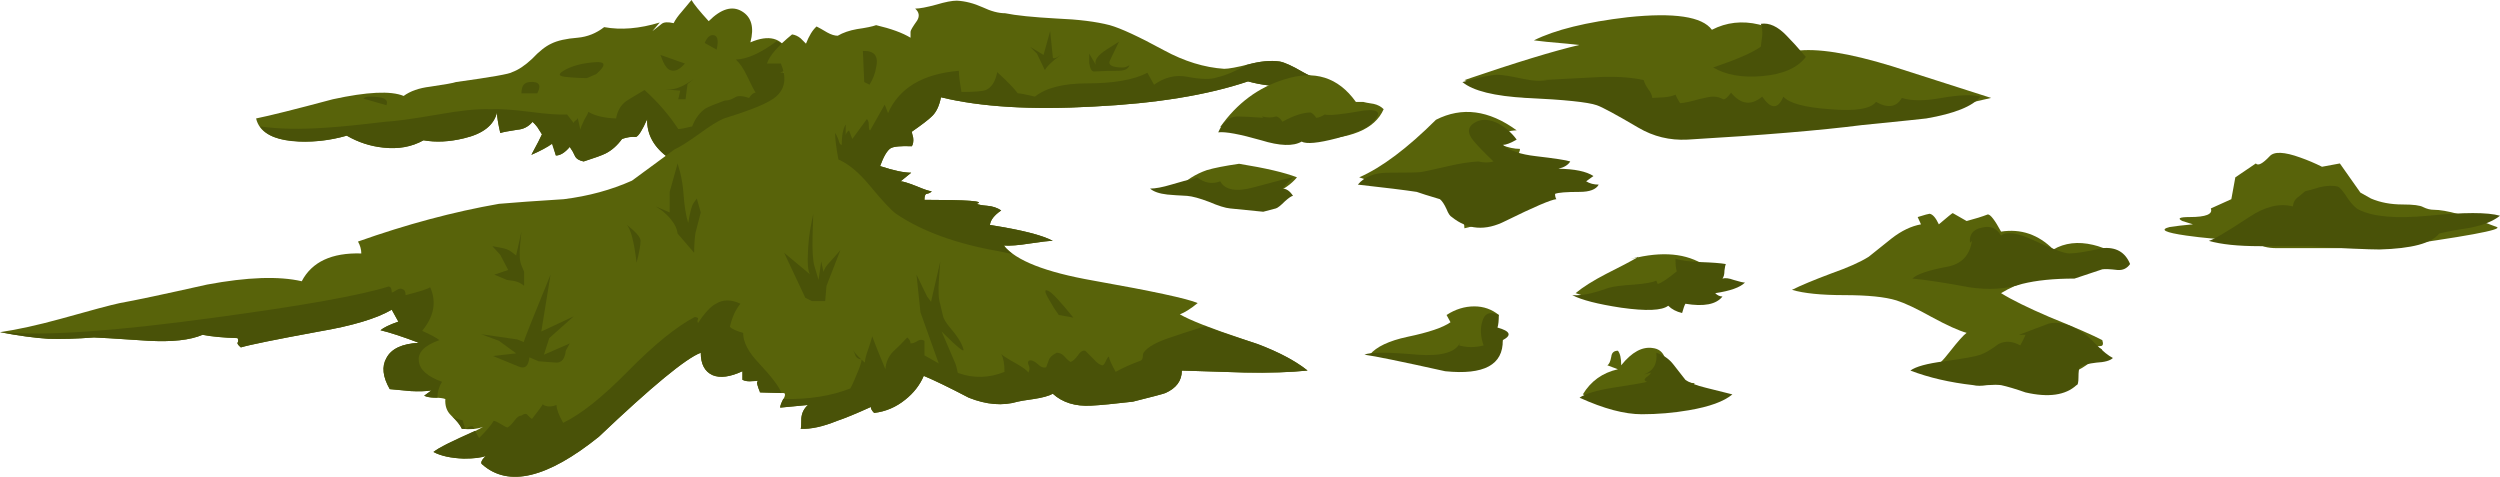 <?xml version="1.0" encoding="iso-8859-1"?>
<!-- Generator: Adobe Illustrator 15.1.0, SVG Export Plug-In . SVG Version: 6.00 Build 0)  -->
<!DOCTYPE svg PUBLIC "-//W3C//DTD SVG 1.1//EN" "http://www.w3.org/Graphics/SVG/1.1/DTD/svg11.dtd">
<svg version="1.1" id="FlashAICB" xmlns="http://www.w3.org/2000/svg" xmlns:xlink="http://www.w3.org/1999/xlink" x="0px" y="0px"
	 width="188.9px" height="36.05px" viewBox="0 0 188.9 36.05" style="enable-background:new 0 0 188.9 36.05;" xml:space="preserve"
	>
<g>
	<path style="fill-rule:evenodd;clip-rule:evenodd;fill:#58630A;" d="M56.05,0.85C56.783,1.283,57,2.066,56.7,3.2
		c1.4-0.6,2.35-0.35,2.85,0.75C59.9,4.721,59.784,5.237,59.2,5.5c0.172-0.005,0.322,0.012,0.45,0.05
		c0.233,0.033,0.717,0.25,1.45,0.65c-0.3,0.066-0.65,0.3-1.05,0.7c-0.5,0.433-0.866,0.7-1.1,0.8c0.533,0.033,1.4,0.35,2.6,0.95
		c-1.066,0.867-2.767,1.067-5.1,0.6c-1.667-0.3-2.717,0.55-3.15,2.55c-0.2,0.1-0.3,0.033-0.3-0.2c0.033-0.233,0.05-0.4,0.05-0.5
		c-0.5,1.433-1.333,1.716-2.5,0.85c-1.133-0.8-1.683-1.783-1.65-2.95c-0.367,0.833-0.65,1.283-0.85,1.35
		c-0.333-0.034-0.683,0.017-1.05,0.15c-0.367,0.5-0.783,0.867-1.25,1.1c-0.267,0.133-0.816,0.333-1.65,0.6
		c-0.333-0.067-0.55-0.2-0.65-0.4c-0.1-0.233-0.233-0.467-0.4-0.7c-0.366,0.433-0.717,0.65-1.05,0.65l-0.25-0.9
		c-0.367,0.267-0.9,0.55-1.6,0.85c0.433-0.8,0.7-1.317,0.8-1.55c-0.134-0.2-0.25-0.383-0.35-0.55c-0.267-0.333-0.4-0.45-0.4-0.35
		c-0.3,0.333-0.667,0.517-1.1,0.55c-0.667,0.1-1.1,0.184-1.3,0.25c-0.167-0.733-0.25-1.25-0.25-1.55
		c-0.233,0.967-1.066,1.617-2.5,1.95c-1.1,0.267-2.116,0.316-3.05,0.15c-0.9,0.5-1.917,0.683-3.05,0.55
		c-0.967-0.1-1.884-0.4-2.75-0.9c-1.4,0.4-2.75,0.533-4.05,0.4c-1.633-0.133-2.567-0.7-2.8-1.7c1-0.2,2.933-0.684,5.8-1.45
		c2.6-0.566,4.383-0.65,5.35-0.25c0.5-0.367,1.167-0.6,2-0.7c1.133-0.167,1.783-0.283,1.95-0.35c2.667-0.367,4.083-0.617,4.25-0.75
		c0.466-0.167,0.966-0.5,1.5-1c0.533-0.567,1.017-0.95,1.45-1.15c0.467-0.233,1.133-0.383,2-0.45c0.733-0.067,1.4-0.333,2-0.8
		c1.267,0.233,2.667,0.117,4.2-0.35L49.3,2.35L50,1.8c0.167-0.133,0.467-0.15,0.9-0.05c0.133-0.267,0.333-0.55,0.6-0.85
		c0.467-0.567,0.717-0.867,0.75-0.9c0.167,0.3,0.6,0.833,1.3,1.6C54.483,0.667,55.316,0.417,56.05,0.85z"/>
	<path style="fill-rule:evenodd;clip-rule:evenodd;fill:#495208;" d="M56.45,5.75C56.184,5.184,55.9,4.767,55.6,4.5
		c0.867-0.033,1.9-0.5,3.1-1.4c0.566,0.267,0.883,0.667,0.95,1.2c0.067,0.567-0.167,0.967-0.7,1.2c0.333-0.033,0.65,0,0.95,0.1
		c0.133,0.067,0.534,0.267,1.2,0.6c-0.3,0.066-0.65,0.3-1.05,0.7c-0.5,0.433-0.866,0.7-1.1,0.8c0.533,0.033,1.4,0.35,2.6,0.95
		c-1.066,0.867-2.767,1.067-5.1,0.6c-1.667-0.3-2.717,0.55-3.15,2.55c-0.2,0.1-0.3,0.033-0.3-0.2c0.033-0.233,0.05-0.4,0.05-0.5
		c-0.5,1.433-1.333,1.716-2.5,0.85c-1.133-0.8-1.683-1.783-1.65-2.95c-0.367,0.833-0.65,1.283-0.85,1.35
		c-0.333-0.034-0.683,0.017-1.05,0.15c-0.367,0.5-0.783,0.867-1.25,1.1c-0.267,0.133-0.816,0.333-1.65,0.6
		c-0.333-0.067-0.55-0.2-0.65-0.4c-0.1-0.233-0.233-0.467-0.4-0.7c-0.366,0.433-0.717,0.65-1.05,0.65l-0.3-0.9
		c-0.367,0.267-0.884,0.55-1.55,0.85c0.433-0.8,0.7-1.317,0.8-1.55c-0.134-0.2-0.25-0.383-0.35-0.55c-0.267-0.333-0.4-0.45-0.4-0.35
		c-0.3,0.333-0.667,0.517-1.1,0.55c-0.667,0.1-1.1,0.184-1.3,0.25c-0.167-0.733-0.25-1.25-0.25-1.55
		c-0.233,0.967-1.066,1.617-2.5,1.95c-1.1,0.267-2.116,0.316-3.05,0.15c-0.9,0.5-1.917,0.683-3.05,0.55
		c-0.967-0.1-1.884-0.4-2.75-0.9c-1.167,0.333-2.367,0.483-3.6,0.45c-1.5-0.067-2.483-0.45-2.95-1.15
		c1.367,0.2,3.017,0.233,4.95,0.1c1.066-0.067,2.566-0.216,4.5-0.45c0.733-0.033,2.066-0.217,4-0.55c1.667-0.3,2.983-0.433,3.95-0.4
		c0.7-0.033,1.7,0.033,3,0.2c1.267,0.167,2.2,0.233,2.8,0.2l0.5,0.65c0-0.066,0.05-0.133,0.15-0.2s0.15-0.133,0.15-0.2l0.2,0.9
		c0.033-0.167,0.133-0.417,0.3-0.75c0.2-0.333,0.3-0.533,0.3-0.6c0.5,0.3,1.2,0.467,2.1,0.5c0.1-0.567,0.35-1,0.75-1.3
		c0.033-0.033,0.5-0.317,1.4-0.85c1,0.9,1.85,1.884,2.55,2.95c0.167,0,0.517-0.066,1.05-0.2c0.233-0.6,0.567-1.05,1-1.35
		c0.233-0.134,0.717-0.333,1.45-0.6c0.267,0,0.533-0.083,0.8-0.25c0.2-0.133,0.55-0.117,1.05,0.05C56.767,7.133,56.934,7,57.1,7
		C57,6.867,56.783,6.45,56.45,5.75z"/>
	<path style="fill-rule:evenodd;clip-rule:evenodd;fill:#58630A;" d="M70.75,0.35c0.667-0.2,1.184-0.3,1.55-0.3
		c0.634,0.033,1.283,0.2,1.95,0.5c0.633,0.3,1.2,0.45,1.7,0.45c0.8,0.167,2.1,0.3,3.9,0.4c1.633,0.067,2.966,0.233,4,0.5
		c0.833,0.233,2.2,0.867,4.1,1.9C89.483,4.633,91,5.1,92.5,5.2c0.333,0,0.967-0.117,1.9-0.35c0.866-0.233,1.633-0.3,2.3-0.2
		c0.366,0.067,0.95,0.333,1.75,0.8c0.7,0.4,1.333,0.6,1.899,0.6c-0.732,0.3-1.699,0.467-2.899,0.5c-1.134,0-2.184-0.133-3.15-0.4
		c-3.066,1.034-6.95,1.667-11.65,1.9c-4.7,0.267-8.55,0.033-11.55-0.7c-0.133,0.667-0.367,1.15-0.7,1.45
		c-0.233,0.233-0.733,0.617-1.5,1.15c0,0.066,0.034,0.217,0.1,0.45c0.033,0.267,0,0.483-0.1,0.65c-0.833-0.033-1.367,0.017-1.6,0.15
		c-0.267,0.167-0.533,0.616-0.8,1.35c1,0.333,1.783,0.5,2.35,0.5l-0.8,0.65c0.167,0,0.55,0.116,1.15,0.35
		c0.633,0.267,1.033,0.4,1.2,0.4c-0.067,0.1-0.2,0.167-0.4,0.2c-0.1,0.034-0.15,0.183-0.15,0.45c3.3,0,4.617,0.1,3.95,0.3
		c0.134,0.067,0.4,0.117,0.8,0.15s0.75,0.15,1.05,0.35c-0.533,0.367-0.817,0.733-0.85,1.1c2.367,0.367,3.95,0.767,4.75,1.2
		c-0.3,0-0.883,0.066-1.75,0.2c-0.833,0.133-1.483,0.183-1.95,0.15c0.9,1.134,3.15,2.017,6.75,2.65c4.5,0.8,7.133,1.366,7.9,1.7
		c-0.533,0.433-0.983,0.717-1.35,0.85c0.733,0.434,2.35,1.066,4.85,1.9c2.133,0.699,3.733,1.482,4.8,2.35
		c-1.3,0.133-2.883,0.184-4.75,0.15c-2.1-0.067-3.683-0.117-4.75-0.15c0,0.767-0.417,1.333-1.25,1.7
		c-0.167,0.066-0.983,0.283-2.45,0.649c-1.434,0.167-2.483,0.268-3.15,0.301c-1.2,0.066-2.167-0.233-2.9-0.9
		c-0.3,0.167-0.783,0.3-1.45,0.4c-0.7,0.1-1.1,0.166-1.2,0.199c-1.133,0.334-2.367,0.233-3.7-0.3c-1.467-0.767-2.6-1.316-3.4-1.649
		c-0.3,0.699-0.767,1.3-1.4,1.8c-0.7,0.566-1.483,0.899-2.35,1c-0.167-0.167-0.25-0.317-0.25-0.45c-1.1,0.5-1.95,0.85-2.55,1.05
		c-1.066,0.434-1.983,0.634-2.75,0.601c0.033-0.067,0.05-0.334,0.05-0.801c0.033-0.399,0.2-0.732,0.5-1l-2.1,0.2
		c0-0.133,0.083-0.35,0.25-0.649c0.133-0.233,0.15-0.384,0.05-0.45l-1.85-0.05c0.034,0.033,0-0.084-0.1-0.351
		c-0.113-0.312-0.104-0.495,0.025-0.55c-0.172,0.033-0.331,0.05-0.475,0.05c-0.3,0.033-0.55,0-0.75-0.1v-0.65
		c-0.934,0.434-1.684,0.533-2.25,0.3c-0.6-0.267-0.9-0.833-0.9-1.699c-1.134,0.433-3.7,2.55-7.7,6.35
		c-3.9,3.133-6.833,3.833-8.8,2.1c-0.167-0.1-0.083-0.316,0.25-0.649c-0.333,0.133-0.884,0.2-1.65,0.2
		c-0.967-0.033-1.733-0.2-2.3-0.5c0.4-0.301,1.033-0.634,1.9-1c0.967-0.434,1.583-0.733,1.85-0.9c-0.434,0.167-0.967,0.217-1.6,0.15
		c-0.1-0.233-0.383-0.584-0.85-1.051c-0.3-0.3-0.433-0.699-0.4-1.199c-0.167-0.067-0.433-0.101-0.8-0.101
		c-0.333,0-0.6-0.05-0.8-0.149l0.55-0.4c-0.434,0.066-0.95,0.083-1.55,0.05c-0.7-0.066-1.233-0.116-1.6-0.149
		c-0.534-0.934-0.617-1.717-0.25-2.351c0.366-0.7,1.183-1.083,2.45-1.149c-1.233-0.467-2.2-0.783-2.9-0.95
		c0.233-0.2,0.684-0.417,1.35-0.65L29.6,23.4c-1.133,0.666-2.967,1.217-5.5,1.649c-3.267,0.601-5.233,1-5.9,1.2
		c-0.2-0.167-0.284-0.283-0.25-0.35c0.066-0.101,0.066-0.217,0-0.351c-1.067-0.033-1.95-0.116-2.65-0.25
		c-0.933,0.4-2.3,0.55-4.1,0.45c-2.5-0.167-3.867-0.25-4.1-0.25c-1.333,0.1-2.483,0.133-3.45,0.1C2.617,25.533,1.4,25.367,0,25.1
		c1.333-0.199,2.85-0.533,4.55-1c2.367-0.666,3.867-1.066,4.5-1.199c1.134-0.2,3.333-0.667,6.6-1.4
		c3.034-0.566,5.417-0.65,7.15-0.25c0.767-1.467,2.267-2.167,4.5-2.1c0-0.3-0.083-0.601-0.25-0.9c3.667-1.3,7.217-2.25,10.65-2.85
		c1.133-0.1,2.767-0.216,4.9-0.35c1.867-0.233,3.583-0.7,5.15-1.4c1.767-1.3,2.833-2.083,3.2-2.35c0.433-0.2,1.066-0.6,1.9-1.2
		c0.767-0.567,1.383-0.95,1.85-1.15c1.733-0.533,2.9-0.983,3.5-1.35C59.267,7,59.533,6.066,59,4.8h-1.05
		c0.2-0.6,0.833-1.333,1.9-2.2c0.233,0.033,0.45,0.133,0.65,0.3c0.1,0.1,0.233,0.233,0.4,0.4c0.233-0.6,0.5-1.033,0.8-1.3
		c0.2,0.1,0.466,0.25,0.8,0.45c0.3,0.167,0.566,0.25,0.8,0.25c0.4-0.233,0.884-0.4,1.45-0.5c0.7-0.1,1.184-0.2,1.45-0.3
		c1.133,0.267,2,0.583,2.6,0.95V2.4c0-0.1,0.167-0.383,0.5-0.85c0.2-0.333,0.15-0.633-0.15-0.9C69.483,0.65,70.017,0.55,70.75,0.35z
		"/>
	<g>
		<path style="fill-rule:evenodd;clip-rule:evenodd;fill:#495208;" d="M32.5,21.7c0.5,1.1,0.3,2.2-0.6,3.3
			c0.667,0.3,1.1,0.533,1.3,0.7c-1.134,0.399-1.65,0.933-1.55,1.6c0.067,0.634,0.65,1.15,1.75,1.55
			c-0.233,0.367-0.35,0.768-0.35,1.2c-0.433,0-0.767-0.05-1-0.149l0.55-0.4c-0.434,0.066-0.95,0.083-1.55,0.05
			c-0.7-0.066-1.233-0.116-1.6-0.149c-0.534-0.934-0.617-1.717-0.25-2.351c0.366-0.7,1.183-1.083,2.45-1.149
			c-1.233-0.467-2.2-0.783-2.9-0.95c0.233-0.2,0.684-0.417,1.35-0.65L29.6,23.4c-1.133,0.666-2.967,1.217-5.5,1.649
			c-3.267,0.601-5.233,1-5.9,1.2c-0.2-0.167-0.284-0.283-0.25-0.35c0.066-0.101,0.066-0.217,0-0.351
			c-1.067-0.033-1.95-0.116-2.65-0.25c-0.933,0.4-2.3,0.55-4.1,0.45c-2.5-0.167-3.867-0.25-4.1-0.25
			c-1.333,0.1-2.483,0.133-3.45,0.1C2.617,25.533,1.4,25.367,0,25.1h0.25C3.35,25.4,8.667,25.033,16.2,24
			c6.667-0.9,11.05-1.684,13.15-2.35c0.167,0,0.25,0.149,0.25,0.449c0.066,0,0.2-0.066,0.4-0.199c0.167-0.101,0.3-0.117,0.4-0.051
			c0.167,0.033,0.25,0.184,0.25,0.45C31.717,22.033,32.333,21.833,32.5,21.7z"/>
		<path style="fill-rule:evenodd;clip-rule:evenodd;fill:#495208;" d="M64.45,26.45c0.153,0.227,0.361,0.46,0.625,0.7
			c-0.189-0.011-0.331-0.094-0.425-0.25C64.585,26.706,64.519,26.557,64.45,26.45z M89.3,28c0,0.767-0.417,1.333-1.25,1.7
			c-0.167,0.066-0.983,0.283-2.45,0.649c-1.434,0.167-2.483,0.268-3.15,0.301c-1.2,0.066-2.167-0.233-2.9-0.9
			c-0.3,0.167-0.783,0.3-1.45,0.4c-0.7,0.1-1.1,0.166-1.2,0.199c-1.133,0.334-2.367,0.233-3.7-0.3c-1.467-0.767-2.6-1.316-3.4-1.649
			c-0.3,0.699-0.767,1.3-1.4,1.8c-0.7,0.566-1.483,0.899-2.35,1c-0.167-0.167-0.25-0.317-0.25-0.45c-1.1,0.5-1.95,0.85-2.55,1.05
			c-1.066,0.434-1.983,0.634-2.75,0.601c0.033-0.067,0.05-0.334,0.05-0.801c0.033-0.399,0.2-0.732,0.5-1l-2.1,0.2
			c0-0.133,0.083-0.366,0.25-0.7v0.051c1.933,0.033,3.616-0.233,5.05-0.801c0.133-0.232,0.3-0.6,0.5-1.1
			c0.224-0.513,0.341-0.871,0.35-1.075c0.075,0.073,0.158,0.148,0.25,0.226c0-0.233,0.1-0.617,0.3-1.15
			c0.167-0.5,0.25-0.783,0.25-0.85c0.167,0.467,0.5,1.3,1,2.5c0.034-0.5,0.217-0.934,0.55-1.301c0.466-0.433,0.833-0.8,1.1-1.1
			c0.167,0.133,0.25,0.283,0.25,0.45c0.167,0,0.35-0.067,0.55-0.2c0.167-0.1,0.333-0.1,0.5,0v1.1c1.333,0.768,2.2,1.217,2.6,1.351
			c1.133,0.399,2.283,0.366,3.45-0.101c0-0.6-0.083-1.05-0.25-1.35c0.133,0.133,0.5,0.367,1.1,0.7c0.533,0.3,0.85,0.533,0.95,0.7
			c0.1-0.167,0.116-0.334,0.05-0.5c-0.1-0.2-0.1-0.334,0-0.4c0.167-0.066,0.383,0.017,0.65,0.25c0.233,0.233,0.45,0.316,0.65,0.25
			c0.1-0.267,0.167-0.45,0.2-0.55c0.066-0.2,0.267-0.384,0.6-0.55c0.2,0,0.383,0.083,0.55,0.25c0.2,0.232,0.367,0.383,0.5,0.449
			c0.167-0.066,0.35-0.232,0.55-0.5c0.167-0.267,0.35-0.383,0.55-0.35l0.65,0.65c0.2,0.232,0.4,0.383,0.6,0.449
			c0.1,0.033,0.2-0.066,0.3-0.3c0.1-0.233,0.184-0.35,0.25-0.35c0,0.167,0.167,0.55,0.5,1.149c0.533-0.3,1.167-0.583,1.9-0.85
			c0.1-0.066,0.15-0.167,0.15-0.3c0-0.167,0.033-0.283,0.1-0.351c0.267-0.366,0.883-0.717,1.85-1.05c0.567-0.2,1.483-0.5,2.75-0.899
			c0.867,0.333,2.2,0.783,4,1.35c1.567,0.6,2.817,1.267,3.75,2c-1.3,0.133-2.883,0.184-4.75,0.15
			C91.95,28.083,90.367,28.033,89.3,28z"/>
		<path style="fill-rule:evenodd;clip-rule:evenodd;fill:#495208;" d="M35.85,32.4H35.2c0.167-0.134,0.333-0.2,0.5-0.2L35.85,32.4z"
			/>
		<path style="fill-rule:evenodd;clip-rule:evenodd;fill:#495208;" d="M91.95,5.85c0.7-0.167,1.45-0.483,2.25-0.95
			c0.967-0.267,1.8-0.35,2.5-0.25c0.366,0.067,0.95,0.333,1.75,0.8c0.7,0.4,1.333,0.6,1.899,0.6c-0.732,0.3-1.699,0.467-2.899,0.5
			c-1.134,0-2.184-0.133-3.15-0.4c-3.066,1.034-6.95,1.667-11.65,1.9c-4.7,0.267-8.55,0.033-11.55-0.7
			c-0.133,0.667-0.367,1.15-0.7,1.45c-0.233,0.233-0.733,0.617-1.5,1.15c0,0.066,0.034,0.217,0.1,0.45c0.033,0.267,0,0.483-0.1,0.65
			c-0.833-0.033-1.367,0.017-1.6,0.15c-0.267,0.167-0.533,0.616-0.8,1.35c1,0.333,1.783,0.5,2.35,0.5l-0.8,0.65
			c0.167,0,0.55,0.116,1.15,0.35c0.633,0.267,1.033,0.4,1.2,0.4c-0.067,0.1-0.2,0.167-0.4,0.2c-0.1,0.034-0.15,0.183-0.15,0.45
			c3.3,0,4.617,0.1,3.95,0.3c0.134,0.067,0.4,0.117,0.8,0.15s0.75,0.15,1.05,0.35c-0.533,0.367-0.817,0.733-0.85,1.1
			c2.367,0.367,3.95,0.767,4.75,1.2c-0.3,0-0.883,0.066-1.75,0.2c-0.833,0.133-1.483,0.183-1.95,0.15
			c0.1,0.167,0.316,0.384,0.65,0.65L75.55,19c-3.267-0.566-5.883-1.517-7.85-2.85c-0.367-0.267-1.034-0.983-2-2.15
			c-0.8-0.967-1.583-1.617-2.35-1.95c-0.167-0.9-0.25-1.566-0.25-2c0.066,0.067,0.15,0.233,0.25,0.5c0.066,0.267,0.15,0.4,0.25,0.4
			c0-0.7,0.1-1.217,0.3-1.55v0.85c0.002-0.136,0.086-0.269,0.25-0.4l0.25,0.65L65.5,9c0.1,0.066,0.15,0.233,0.15,0.5
			c0,0.233,0.034,0.35,0.1,0.35c0.566-1,0.934-1.65,1.1-1.95l0.25,0.65c0.833-1.9,2.617-2.967,5.35-3.2c0,0.3,0.066,0.833,0.2,1.6
			c0.967,0,1.583-0.05,1.85-0.15c0.434-0.2,0.717-0.65,0.85-1.35c0.767,0.7,1.283,1.233,1.55,1.6c0.167,0,0.6,0.083,1.3,0.25
			c0.833-0.667,2.15-1,3.95-1c2,0,3.517-0.267,4.55-0.8l0.5,0.9c0.8-0.567,1.633-0.767,2.5-0.6C90.733,6,91.483,6.017,91.95,5.85z"
			/>
		<path style="fill-rule:evenodd;clip-rule:evenodd;fill:#495208;" d="M34.9,32.4c-0.167-0.367-0.4-0.667-0.7-0.9
			c0.267,0.133,0.517,0.217,0.75,0.25l0.2,0.65H34.9z"/>
		<path style="fill-rule:evenodd;clip-rule:evenodd;fill:#495208;" d="M52.5,23.95c0.2,0.033,0.283,0.083,0.25,0.149
			c-0.066,0.134-0.066,0.233,0,0.301c0.5-0.768,0.95-1.25,1.35-1.45c0.533-0.333,1.15-0.333,1.85,0
			c-0.367,0.433-0.634,1.017-0.8,1.75c0.167,0.167,0.5,0.316,1,0.45c0,0.699,0.4,1.467,1.2,2.3c0.966,1.033,1.533,1.783,1.7,2.25
			l-1.6-0.05c-0.1-0.2-0.167-0.367-0.2-0.5c-0.081-0.215-0.064-0.34,0.05-0.375c-0.161,0.017-0.312,0.024-0.45,0.024
			c-0.3,0.033-0.55,0-0.75-0.1v-0.65c-0.934,0.434-1.684,0.533-2.25,0.3c-0.6-0.267-0.9-0.833-0.9-1.699
			c-1.134,0.433-3.7,2.55-7.7,6.35c-3.9,3.133-6.833,3.833-8.8,2.1c-0.167-0.1-0.083-0.316,0.25-0.649
			c-0.333,0.133-0.884,0.2-1.65,0.2c-0.967-0.033-1.733-0.2-2.3-0.5c0.367-0.301,1.417-0.834,3.15-1.601
			c0.167,0.333,0.267,0.517,0.3,0.55c0.566-0.566,0.933-1,1.1-1.3c0.1,0,0.283,0.083,0.55,0.25c0.267,0.167,0.433,0.25,0.5,0.25
			c0.133-0.066,0.316-0.25,0.55-0.55c0.167-0.233,0.333-0.35,0.5-0.35c0.233-0.167,0.4-0.167,0.5,0c0.167,0.166,0.267,0.25,0.3,0.25
			c0.5-0.634,0.767-1,0.8-1.101c0.267,0.2,0.617,0.217,1.05,0.05c0,0.301,0.167,0.75,0.5,1.351c1.333-0.634,2.967-1.934,4.9-3.9
			C49.417,26.05,51.1,24.684,52.5,23.95z"/>
	</g>
	<path style="fill-rule:evenodd;clip-rule:evenodd;fill:#58630A;" d="M102.45,7.7H103c0.1,0.033,0.367,0.083,0.8,0.15
		c0.3,0.067,0.55,0.2,0.75,0.4c-0.667,1.533-2.55,2.3-5.649,2.3c-2.167,0-4.4-0.316-6.7-0.95c1.267-1.8,2.883-3,4.85-3.6
		C99.316,5.267,101.117,5.833,102.45,7.7z"/>
	<path style="fill-rule:evenodd;clip-rule:evenodd;fill:#58630A;" d="M93.625,12.375c2.001,0.324,3.46,0.666,4.375,1.025
		c-0.867,1.034-2.3,1.617-4.3,1.75c-1.867,0.133-3.434-0.167-4.7-0.9c0.6-0.633,1.333-1.1,2.2-1.4
		C91.745,12.69,92.553,12.531,93.625,12.375z"/>
	<path style="fill-rule:evenodd;clip-rule:evenodd;fill:#58630A;" d="M114.6,9.85c-0.433,0-1.232,0.183-2.399,0.55
		c0.267,0.1,0.683,0.284,1.25,0.55c0.5,0.2,0.967,0.3,1.399,0.3c0,0.167-0.083,0.35-0.25,0.55c0.467,0.1,1.067,0.317,1.801,0.65
		c0.8,0.4,1.333,0.633,1.6,0.7c-0.6,0.1-1.383,0.333-2.35,0.7c-1.533,0.6-2.334,0.917-2.4,0.95l1.35,1.35
		c-1.767,0.534-3.083,0.9-3.949,1.1c0-0.2-0.084-0.7-0.25-1.5c-0.134-0.633-0.15-1.05-0.051-1.25c-3.033,0-5.583-0.367-7.649-1.1
		c1.692-0.739,3.626-2.188,5.8-4.35C110.467,8.05,112.5,8.316,114.6,9.85z"/>
	<path style="fill-rule:evenodd;clip-rule:evenodd;fill:#58630A;" d="M137.5,9.1c-1.467-0.133-2.6-0.15-3.4-0.05
		c-4.232,0.6-6.449,0.9-6.649,0.9c-2.733,0-4.833-0.934-6.3-2.8c-3.033,0.2-4.783,0.284-5.25,0.25
		c-1.768-0.067-3.518-0.517-5.25-1.35c3.888-1.325,6.779-2.209,8.675-2.65c-0.283-0.036-0.592-0.07-0.925-0.1
		c-1.2-0.1-2.033-0.183-2.5-0.25c1.6-0.8,3.967-1.383,7.1-1.75c3.5-0.366,5.617-0.05,6.35,0.95c1.101-0.566,2.283-0.7,3.551-0.4
		c1.333,0.3,2.25,0.966,2.75,2c1.6-0.233,4.033,0.15,7.3,1.15c1.767,0.566,4.267,1.367,7.5,2.4c-4.767,1.1-8.017,1.733-9.75,1.9
		C140.367,9.3,139.3,9.233,137.5,9.1z"/>
	<path style="fill-rule:evenodd;clip-rule:evenodd;fill:#58630A;" d="M123.8,19.4c-0.027,0.016-0.052,0.033-0.075,0.05
		c-0.176,0.038-0.351,0.079-0.524,0.125L123.8,19.4z M123.725,19.45c2.238-0.491,4.029-0.224,5.375,0.8
		c-0.633,1.367-2.116,2.2-4.449,2.5c-2.067,0.233-3.934,0.033-5.601-0.6c0.567-0.467,1.333-0.95,2.3-1.45
		C122.421,20.164,123.213,19.748,123.725,19.45z"/>
	<path style="fill-rule:evenodd;clip-rule:evenodd;fill:#58630A;" d="M155.15,18.85c0.866-0.5,1.866-0.617,3-0.35
		c1,0.233,1.85,0.717,2.55,1.45c-0.233,0.066-1.884,0.3-4.95,0.7c-1.767,0.232-3.283,0.732-4.55,1.5c0.8,0.5,2.017,1.1,3.649,1.8
		c1.967,0.8,3.301,1.383,4,1.75c0.101,0.3,0.051,0.45-0.149,0.45c-0.233,0-0.351,0.033-0.351,0.1l0.25,0.05
		c0.167,0.033,0.25,0.101,0.25,0.2c-0.866,0.934-1.649,1.483-2.35,1.65c0,0.967-1.5,1.3-4.5,1c-2.5-0.268-4.517-0.684-6.05-1.25
		c0.399-0.2,0.866-0.65,1.399-1.351c0.601-0.767,1.018-1.233,1.25-1.399c-0.6-0.167-1.482-0.567-2.649-1.2
		c-1.134-0.634-2.017-1.05-2.65-1.25c-0.866-0.267-2.183-0.4-3.95-0.4c-1.732,0-3.05-0.133-3.949-0.399
		c0.666-0.334,1.666-0.75,3-1.25c1.232-0.434,2.166-0.851,2.8-1.25l1.75-1.4c0.733-0.566,1.467-0.917,2.2-1.05l-0.25-0.55
		c0.533-0.167,0.833-0.25,0.899-0.25c0.233,0.034,0.467,0.3,0.7,0.8c0.667-0.567,1.017-0.85,1.05-0.85
		c0.067,0.033,0.417,0.233,1.05,0.6c0.634-0.167,1.167-0.333,1.601-0.5c0.2,0,0.533,0.433,1,1.3
		C152.7,17.267,154.017,17.717,155.15,18.85z"/>
	<path style="fill-rule:evenodd;clip-rule:evenodd;fill:#58630A;" d="M111.4,23.15c0.699,0,1.316,0.217,1.85,0.649
		c-0.133,0.3-0.383,0.667-0.75,1.101c0.066,0.066,0.267,0.116,0.6,0.149c0.301,0.033,0.45,0.15,0.45,0.351
		c0,1.399-1.417,2.083-4.25,2.05c-0.366-0.033-2.3-0.25-5.8-0.65c0.5-0.6,1.45-1.05,2.85-1.35c1.601-0.333,2.684-0.7,3.25-1.101
		l-0.3-0.55C109.967,23.367,110.667,23.15,111.4,23.15z"/>
	<path style="fill-rule:evenodd;clip-rule:evenodd;fill:#58630A;" d="M126.65,30.15c0,0.133-0.067,0.199-0.2,0.199
		c-0.867,0.367-2.184,0.551-3.95,0.551c-0.2,0-0.65-0.15-1.35-0.45c-0.867-0.367-1.384-0.583-1.551-0.65
		c0.601-1,1.483-1.633,2.65-1.899l-0.8-0.301c0.133-0.066,0.233-0.283,0.3-0.649c0.033-0.3,0.2-0.45,0.5-0.45
		c0.167,0.2,0.25,0.566,0.25,1.1c0.8-1,1.6-1.433,2.4-1.3c0.8,0.101,1.133,0.817,1,2.15c0.267,0,0.633,0.083,1.1,0.25
		c0.434,0.167,0.783,0.25,1.05,0.25c-0.333,0.6-0.566,0.917-0.7,0.95c-0.232-0.067-0.533-0.101-0.899-0.101
		C126.583,29.934,126.65,30.05,126.65,30.15z"/>
	<path style="fill-rule:evenodd;clip-rule:evenodd;fill:#58630A;" d="M173.8,11.9c0.567,0.2,1.117,0.433,1.65,0.7l1.35-0.25
		l1.55,2.2L179.15,15c0.699,0.3,1.5,0.45,2.399,0.45c0.8,0,1.317,0.066,1.55,0.2c0.268,0.133,0.533,0.2,0.801,0.2
		c0.899,0,2.482,0.433,4.75,1.3c0.533,0.2-2.367,0.733-8.7,1.6h-7.9c-0.767,0-1.267-0.15-1.5-0.45l-0.1-0.45
		c-0.867,0.333-2.617,0.317-5.25-0.05c-1.634-0.233-2.05-0.45-1.25-0.65c0.433-0.067,1.017-0.133,1.75-0.2
		c-0.333-0.1-0.601-0.184-0.8-0.25c-0.4-0.2-0.217-0.3,0.55-0.3c1.233,0,1.767-0.216,1.6-0.65l1.55-0.7l0.301-1.65l1.55-1.05
		c0.167,0.2,0.517,0.017,1.05-0.55C171.833,11.434,172.6,11.467,173.8,11.9z"/>
	<path style="fill-rule:evenodd;clip-rule:evenodd;fill:#495208;" d="M101,10.45c-1.4,0.366-2.283,0.45-2.65,0.25
		c-0.633,0.366-1.649,0.333-3.05-0.1c-1.633-0.467-2.717-0.667-3.25-0.6c0.333-0.767,0.8-1.167,1.4-1.2c0.4,0,1.066,0.033,2,0.1
		L95.35,8.8c0.434,0.1,0.783,0.1,1.051,0c0.166,0,0.333,0.134,0.5,0.4c0.833-0.467,1.55-0.7,2.149-0.7c0.167,0.1,0.3,0.233,0.4,0.4
		c0.167,0,0.383-0.083,0.649-0.25c0.301,0.1,1.283,0,2.95-0.3c1.267-0.133,1.417,0.233,0.45,1.1
		C103.133,9.75,102.3,10.083,101,10.45z"/>
	<path style="fill-rule:evenodd;clip-rule:evenodd;fill:#495208;" d="M96.9,14.25c0.3,0,0.566,0.184,0.8,0.55
		c-0.101,0-0.3,0.134-0.601,0.4c-0.333,0.333-0.566,0.517-0.699,0.55c-0.268,0.066-0.584,0.15-0.95,0.25l-2.5-0.25
		c-0.367-0.033-0.9-0.2-1.6-0.5c-0.7-0.267-1.25-0.417-1.65-0.45c-0.667-0.033-1.167-0.066-1.5-0.1c-0.6-0.067-1.034-0.217-1.3-0.45
		c0.4,0,0.933-0.1,1.6-0.3c0.767-0.233,1.283-0.367,1.55-0.4l0.4-0.15c0.566,0.433,1.15,0.534,1.75,0.3
		c0.366,0.667,1.216,0.816,2.55,0.45c1.833-0.5,2.816-0.75,2.95-0.75L96.9,14.25z"/>
	<path style="fill-rule:evenodd;clip-rule:evenodd;fill:#495208;" d="M111.7,12.2c0.433,0.1,0.816,0.1,1.149,0
		c-0.699-0.667-1.199-1.184-1.5-1.55c-0.533-0.633-0.467-1.117,0.2-1.45c0.467-0.233,1.033-0.184,1.7,0.15
		c0.566,0.333,1.017,0.733,1.35,1.2c-0.467,0.267-0.816,0.4-1.05,0.4c0.5,0.433,1.333,0.717,2.5,0.85c1.434,0.167,2.3,0.3,2.601,0.4
		c-0.167,0.267-0.467,0.45-0.9,0.55c1.222,0.015,2.105,0.198,2.65,0.55l-0.551,0.4c0.268,0.167,0.584,0.25,0.95,0.25
		c-0.2,0.366-0.683,0.55-1.45,0.55c-1,0-1.616,0.05-1.85,0.15c0,0.167,0.033,0.3,0.1,0.4c-0.399,0.033-1.683,0.583-3.85,1.65
		c-1.5,0.767-2.85,0.667-4.05-0.3c-0.134-0.067-0.267-0.267-0.4-0.6c-0.167-0.366-0.333-0.616-0.5-0.75
		c-0.899-0.267-1.483-0.45-1.75-0.55c-0.866-0.133-2.35-0.316-4.45-0.55c0.5-0.6,1.268-0.9,2.301-0.9
		c1.467,0,2.283-0.017,2.449-0.05c0.101,0,0.801-0.15,2.101-0.45C110.246,12.359,110.996,12.242,111.7,12.2z"/>
	<path style="fill-rule:evenodd;clip-rule:evenodd;fill:#495208;" d="M112.1,26.1c-0.232-0.666-0.267-1.267-0.1-1.8
		c0.167-0.633,0.583-0.8,1.25-0.5c0,0.434-0.033,0.75-0.1,0.95c0.967,0.267,1.1,0.583,0.399,0.95c0.033,1.866-1.417,2.649-4.35,2.35
		c-3.3-0.733-5.333-1.149-6.101-1.25c0.434-0.2,1.768-0.2,4,0c1.834,0.134,2.917-0.183,3.25-0.95l-0.1,0.25
		C110.85,26.267,111.467,26.267,112.1,26.1z"/>
	<path style="fill-rule:evenodd;clip-rule:evenodd;fill:#495208;" d="M118.8,22.3c0.434,0.033,0.917-0.017,1.45-0.149
		c0.3-0.067,0.733-0.2,1.3-0.4c0.3-0.1,0.95-0.184,1.95-0.25c0.833-0.066,1.383-0.167,1.65-0.3l0.1,0.25
		c0.233-0.033,0.717-0.351,1.45-0.95c-0.067-0.167-0.101-0.483-0.101-0.95c0.434,0.134,1.051,0.217,1.851,0.25
		c0.933,0.033,1.583,0.083,1.95,0.15c-0.033,0.066-0.067,0.233-0.101,0.5c0,0.267-0.05,0.467-0.149,0.6
		c0.199-0.066,0.482-0.033,0.85,0.101c0.434,0.133,0.717,0.199,0.85,0.199c-0.366,0.367-1.116,0.634-2.25,0.801
		c0.167,0.166,0.351,0.25,0.551,0.25c-0.467,0.6-1.4,0.783-2.801,0.55c-0.066,0.1-0.149,0.333-0.25,0.7
		c-0.433-0.101-0.783-0.283-1.05-0.551c-0.467,0.367-1.649,0.417-3.55,0.15C120.733,22.983,119.5,22.667,118.8,22.3z"/>
	<path style="fill-rule:evenodd;clip-rule:evenodd;fill:#495208;" d="M130.9,29.8c-0.634,0.533-1.733,0.934-3.301,1.2
		c-1.166,0.2-2.35,0.3-3.55,0.3c-1.3,0-2.866-0.417-4.7-1.25c0.434-0.3,1.268-0.55,2.5-0.75c1.533-0.233,2.4-0.383,2.601-0.45
		c-0.2-0.066-0.233-0.166-0.101-0.3c0.233-0.167,0.367-0.3,0.4-0.399L124.2,28.3c0.733-0.267,1.05-0.816,0.95-1.649
		c0.533,0.166,0.967,0.467,1.3,0.899l0.899,1.15c0.334,0.233,0.851,0.433,1.551,0.6C129.3,29.4,129.967,29.566,130.9,29.8z"/>
	<path style="fill-rule:evenodd;clip-rule:evenodd;fill:#495208;" d="M140.7,9.45c-3.134,0.4-7.533,0.767-13.2,1.1
		c-1.333,0.067-2.566-0.233-3.7-0.9c-1.7-1-2.75-1.567-3.149-1.7c-0.667-0.233-2.434-0.417-5.301-0.55
		c-2.433-0.133-4.05-0.533-4.85-1.2c1.3-0.367,2.184-0.55,2.65-0.55c0.333,0,0.967,0.1,1.899,0.3c0.767,0.167,1.4,0.2,1.9,0.1h-0.5
		c0.1,0,1.399-0.066,3.899-0.2c1.5-0.1,2.783-0.034,3.851,0.2c0.066,0.233,0.183,0.467,0.35,0.7c0.167,0.2,0.267,0.417,0.3,0.65
		c0.067,0,0.367-0.017,0.9-0.05c0.367-0.034,0.65-0.1,0.85-0.2c0.067,0.167,0.184,0.383,0.351,0.65
		c0.366-0.033,0.833-0.133,1.399-0.3c0.533-0.133,0.9-0.2,1.101-0.2c0.267,0,0.517,0.067,0.75,0.2c0.133,0.033,0.333-0.133,0.6-0.5
		c0.733,0.9,1.517,1,2.351,0.3c0.666,0.967,1.199,0.967,1.6,0c0.434,0.5,1.6,0.817,3.5,0.95c1.934,0.167,3.1-0.017,3.5-0.55
		c0.9,0.5,1.55,0.4,1.95-0.3c0.733,0.233,1.733,0.233,3,0c1.333-0.233,2.316-0.267,2.95-0.1c-0.601,0.733-1.967,1.283-4.101,1.65
		C145.316,8.983,143.7,9.15,140.7,9.45z"/>
	<path style="fill-rule:evenodd;clip-rule:evenodd;fill:#495208;" d="M136.45,4.3c-0.634,0.833-1.733,1.317-3.3,1.45
		c-1.5,0.133-2.733-0.083-3.7-0.65c1.775-0.603,2.976-1.127,3.6-1.575c0.036-0.332,0.069-0.59,0.101-0.775
		c0.033-0.367,0-0.684-0.101-0.95c0.634-0.1,1.283,0.2,1.95,0.9C135.367,3.066,135.85,3.6,136.45,4.3z"/>
	<path style="fill-rule:evenodd;clip-rule:evenodd;fill:#495208;" d="M153.65,18.15c1.433,0.667,2.333,1,2.699,1
		c0.5,0,1.334-0.134,2.5-0.4c1.033-0.1,1.733,0.3,2.101,1.2c-0.233,0.333-0.55,0.483-0.95,0.45c-0.566-0.067-0.95-0.084-1.15-0.051
		l-2.1,0.7c-1.566,0-2.883,0.134-3.95,0.4c-1.2,0.399-2.55,0.483-4.05,0.25c-1.767-0.333-3.184-0.55-4.25-0.65
		c0.333-0.333,1.217-0.633,2.65-0.899c1.066-0.2,1.683-0.851,1.85-1.95l-0.15,0.15c-0.066-0.633,0.233-1.017,0.9-1.15
		c0.633-0.167,1.117,0.033,1.45,0.6C151.6,17.467,152.417,17.583,153.65,18.15z"/>
	<path style="fill-rule:evenodd;clip-rule:evenodd;fill:#495208;" d="M153.05,25.3h-0.5c0.634-0.233,1.384-0.517,2.25-0.85
		c0.7-0.167,1.483,0.017,2.351,0.55c0.366,0.2,0.783,0.55,1.25,1.05c0.5,0.5,0.916,0.833,1.25,1c-0.2,0.2-0.617,0.317-1.25,0.351
		c-0.601,0.066-1.018,0.183-1.25,0.35c-0.067,0.1-0.101,0.35-0.101,0.75s-0.05,0.6-0.149,0.6c-0.834,0.768-2.117,0.95-3.851,0.551
		c-0.767-0.268-1.383-0.45-1.85-0.551c-0.233-0.033-0.583-0.033-1.05,0c-0.434,0.067-0.783,0.067-1.051,0
		c-1.767-0.199-3.35-0.566-4.75-1.1c0.4-0.3,1.25-0.533,2.551-0.7c1.467-0.2,2.383-0.366,2.75-0.5c0.366-0.133,0.816-0.399,1.35-0.8
		c0.5-0.267,1.05-0.233,1.65,0.1C152.85,25.733,152.983,25.467,153.05,25.3z"/>
	<path style="fill-rule:evenodd;clip-rule:evenodd;fill:#495208;" d="M177.4,15c0.333,0.467,0.616,0.75,0.85,0.85
		c1.066,0.533,2.816,0.683,5.25,0.45c2.667-0.267,4.467-0.267,5.4,0c-0.5,0.4-1.233,0.7-2.2,0.9c-1.101,0.167-1.9,0.316-2.4,0.45
		c-0.566,0.733-2.066,1.133-4.5,1.2c-0.866,0-2.616-0.083-5.25-0.25c-0.133,0-1.399,0-3.8,0c-1.633,0-2.917-0.133-3.85-0.4
		c0.366-0.1,1.383-0.7,3.05-1.8c1.2-0.8,2.3-1.067,3.3-0.8c0.033-0.333,0.184-0.583,0.45-0.75l0.475-0.4
		c0.259-0.056,0.617-0.155,1.075-0.3c0.566-0.133,1.033-0.15,1.4-0.05C176.816,14.167,177.066,14.467,177.4,15z"/>
	<path style="fill-rule:evenodd;clip-rule:evenodd;fill:#495208;" d="M37.2,18.6l0.55,0.1c0.4,0.066,0.684,0.167,0.85,0.3l0.4,0.3
		l0.4-1.8l-0.1,1c-0.066,0.733-0.033,1.25,0.1,1.55l0.2,0.476V21.6c-0.05-0.05-0.117-0.1-0.2-0.149c-0.2-0.134-0.45-0.217-0.75-0.25
		l-0.35-0.05l-0.95-0.4l1.05-0.35l-0.6-1.15L37.2,18.6z"/>
	<path style="fill-rule:evenodd;clip-rule:evenodd;fill:#495208;" d="M40.9,25.05l2.45-1.149L41.5,25.55l-0.4,1.25l1.95-0.85
		l-0.3,0.55c-0.066,0.6-0.3,0.9-0.7,0.9L40.7,27.3L40,27c-0.066,0.667-0.333,0.9-0.8,0.7l-1.95-0.8L39,26.7l-1.3-0.95l-1.35-0.5
		l2.75,0.4l0.475,0.199c0.009-0.082,0.185-0.549,0.525-1.399l1.5-3.7L40.9,25.05z"/>
	<path style="fill-rule:evenodd;clip-rule:evenodd;fill:#495208;" d="M61.3,16.9l0.15-0.75l-0.05,1.6
		c-0.033,1.167,0.017,1.967,0.15,2.4l0.3,1l0.2-1.4l0.175,0.8c0.055-0.239,0.23-0.505,0.525-0.8l0.75-0.85l-1.05,2.7l-0.1,1.15h-1
		l-0.5-0.25l-1.6-3.4l1.95,1.625c-0.152-0.246-0.202-0.82-0.15-1.725C61.083,18.267,61.167,17.566,61.3,16.9z"/>
	<path style="fill-rule:evenodd;clip-rule:evenodd;fill:#495208;" d="M70.95,21.05c-0.067,0.934-0.034,1.583,0.1,1.95
		c0,0.033,0.067,0.316,0.2,0.85c0.033,0.2,0.184,0.467,0.45,0.801c0.633,0.732,1,1.316,1.1,1.75c0.067,0.267-0.483-0.184-1.65-1.351
		l1.05,2.45c0.133,0.4,0.2,0.783,0.2,1.15c0.067,0.232-0.1,0.267-0.5,0.1c-0.4-0.133-0.683-0.45-0.85-0.95l-1.5-4.2l-0.3-2.85
		l0.8,1.65l0.3,0.399l0.7-3.05L70.95,21.05z"/>
	<path style="fill-rule:evenodd;clip-rule:evenodd;fill:#495208;" d="M79.25,22c0.267,0.133,0.883,0.8,1.85,2L80,23.8
		c-0.267-0.366-0.5-0.733-0.7-1.1C78.9,22.033,78.883,21.8,79.25,22z"/>
	<path style="fill-rule:evenodd;clip-rule:evenodd;fill:#495208;" d="M51.4,13.05c0.133,0.567,0.217,1.117,0.25,1.65
		c0.067,0.9,0.183,1.616,0.35,2.15c0.133-0.8,0.267-1.3,0.4-1.5L52.65,15l0.3,1.05l-0.4,1.55c-0.066,0.466-0.1,0.966-0.1,1.5
		l-1.25-1.45c-0.034-0.333-0.184-0.667-0.45-1c-0.167-0.233-0.417-0.483-0.75-0.75l-0.45-0.3l1.05,0.45V14.5l0.6-2.15L51.4,13.05z"
		/>
	<path style="fill-rule:evenodd;clip-rule:evenodd;fill:#495208;" d="M47.325,16.95l0.525,0.45c0.367,0.333,0.55,0.6,0.55,0.8
		c0,0.333-0.1,0.883-0.3,1.649C47.903,18.208,47.645,17.241,47.325,16.95z"/>
	<path style="fill-rule:evenodd;clip-rule:evenodd;fill:#495208;" d="M65.2,3.85c0.866-0.034,1.2,0.383,1,1.25
		c-0.067,0.433-0.233,0.867-0.5,1.3l-0.4-0.2L65.2,3.85z"/>
	<path style="fill-rule:evenodd;clip-rule:evenodd;fill:#495208;" d="M80.2,4.125L79.7,4.5c-0.4,0.333-0.65,0.6-0.75,0.8l-0.6-1.25
		l-0.5-0.5l1,0.6l0.5-1.8l0.2,1.95C79.55,4.486,79.767,4.428,80.2,4.125z"/>
	<path style="fill-rule:evenodd;clip-rule:evenodd;fill:#495208;" d="M84.55,3.15L83.9,4.5c-0.233,0.4,0.083,0.6,0.95,0.6
		c0.133,0,0.283-0.05,0.45-0.15c0.067-0.033,0.05,0.017-0.05,0.15c-0.133,0.167-0.383,0.25-0.75,0.25c-0.633,0-1.233,0.017-1.8,0.05
		c-0.2,0.034-0.333-0.183-0.4-0.65v-0.7l0.5,0.85c-0.133-0.333,0.134-0.716,0.8-1.15L84.55,3.15z"/>
	<path style="fill-rule:evenodd;clip-rule:evenodd;fill:#495208;" d="M51.75,4.8c-0.4,0.467-0.767,0.634-1.1,0.5
		c-0.2-0.066-0.383-0.283-0.55-0.65l-0.2-0.5L51.75,4.8z"/>
	<path style="fill-rule:evenodd;clip-rule:evenodd;fill:#495208;" d="M44.95,4.7c0.833-0.067,0.866,0.233,0.1,0.9l-0.7,0.3
		c-0.534,0-1.1-0.033-1.7-0.1c-0.5-0.066-0.466-0.25,0.1-0.55S44.05,4.767,44.95,4.7z"/>
	<path style="fill-rule:evenodd;clip-rule:evenodd;fill:#495208;" d="M40,6.2c0.733-0.067,0.934,0.217,0.6,0.85h-1.2
		c0-0.133,0.017-0.267,0.05-0.4C39.517,6.383,39.7,6.233,40,6.2z"/>
	<path style="fill-rule:evenodd;clip-rule:evenodd;fill:#495208;" d="M28.65,7.35c0.5,0.067,0.683,0.267,0.55,0.6l-1.75-0.5
		l0.15-0.1C27.8,7.283,28.15,7.283,28.65,7.35z"/>
	<path style="fill-rule:evenodd;clip-rule:evenodd;fill:#495208;" d="M53.85,2.65c0.367,0,0.466,0.367,0.3,1.1l-0.9-0.5
		c0.033-0.1,0.083-0.2,0.15-0.3C53.533,2.75,53.684,2.65,53.85,2.65z"/>
	<path style="fill-rule:evenodd;clip-rule:evenodd;fill:#495208;" d="M51.4,6.85l-1.15-0.1h0.4c0.467,0,1.067-0.267,1.8-0.8
		l-0.5,0.4L51.8,7.5h-0.55L51.4,6.85z"/>
</g>
</svg>
